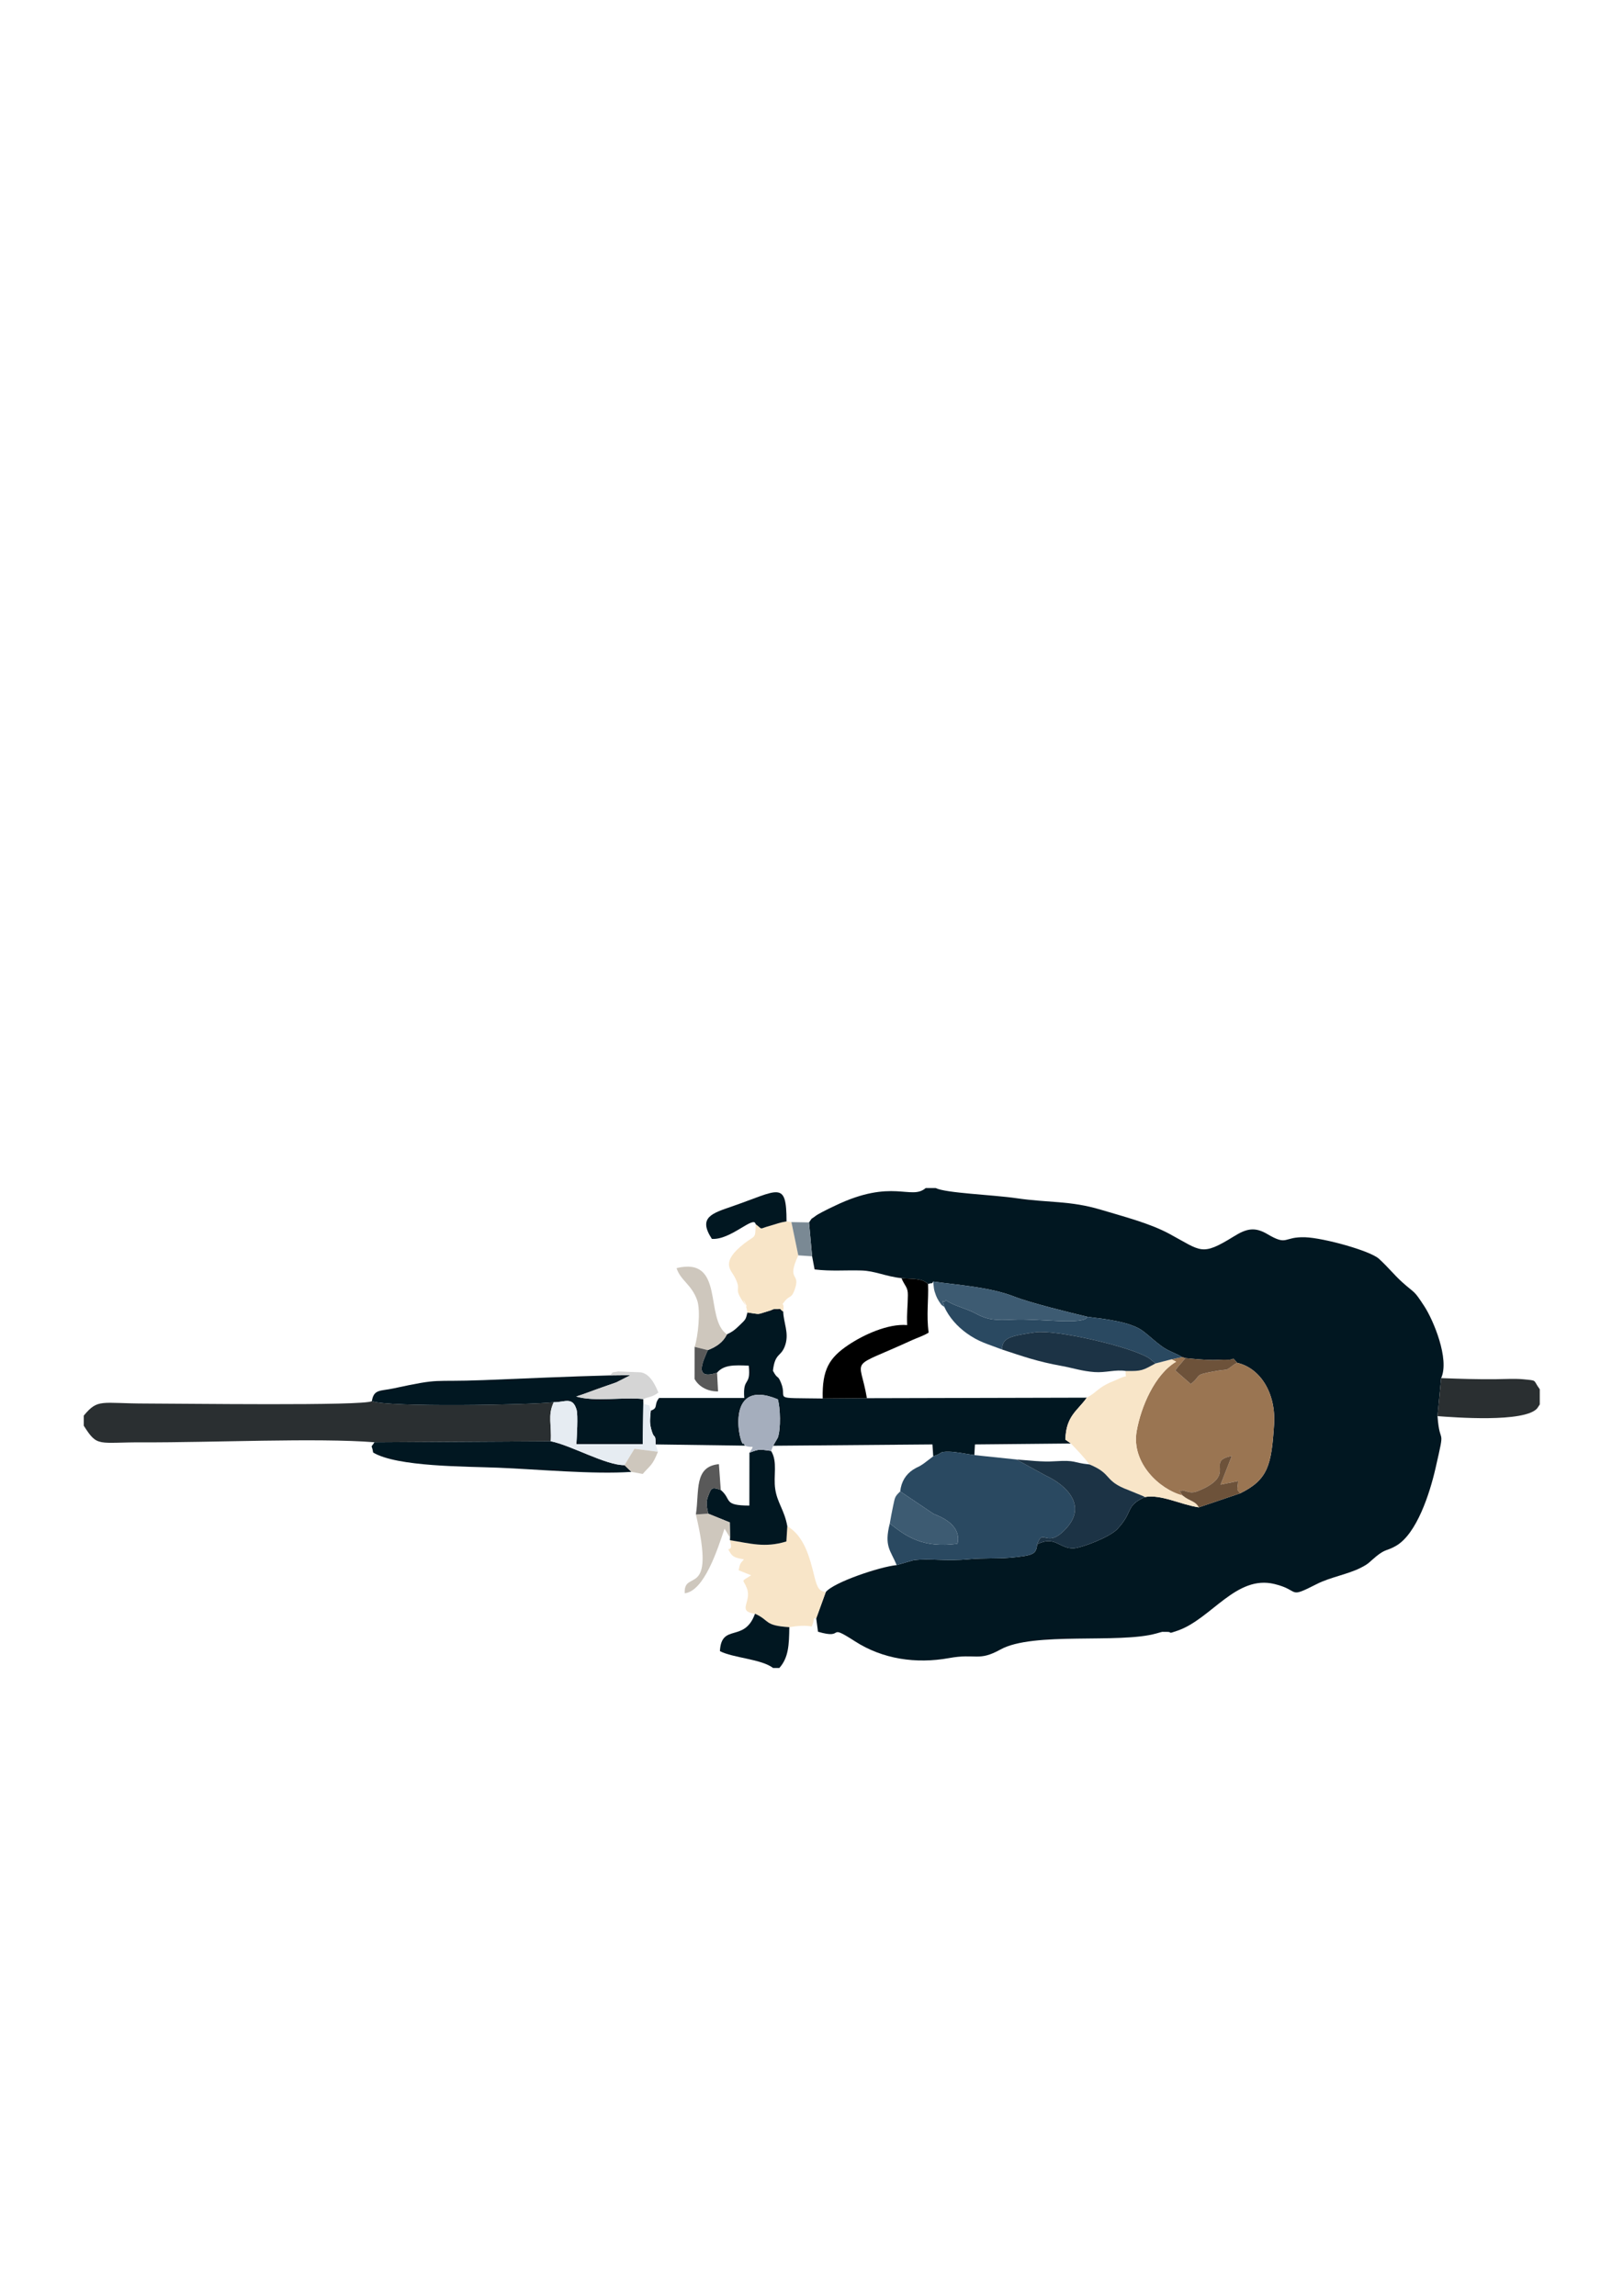 <?xml version="1.0" encoding="UTF-8"?>
<!DOCTYPE svg PUBLIC "-//W3C//DTD SVG 1.1//EN" "http://www.w3.org/Graphics/SVG/1.1/DTD/svg11.dtd">
<!-- Creator: CorelDRAW X7 -->
<svg xmlns="http://www.w3.org/2000/svg" xml:space="preserve" width="210mm" height="297mm" version="1.1" style="shape-rendering:geometricPrecision; text-rendering:geometricPrecision; image-rendering:optimizeQuality; fill-rule:evenodd; clip-rule:evenodd"
viewBox="0 0 21000 29700"
 xmlns:xlink="http://www.w3.org/1999/xlink">
 <defs>
  <style type="text/css">
   <![CDATA[
    .fil6 {fill:black}
    .fil0 {fill:#011721}
    .fil5 {fill:#1C3345}
    .fil1 {fill:#2A2F31}
    .fil3 {fill:#2A4961}
    .fil7 {fill:#3D5B72}
    .fil13 {fill:#595959}
    .fil12 {fill:#6D523A}
    .fil14 {fill:#7A8994}
    .fil2 {fill:#9A7552}
    .fil9 {fill:#A5AEBD}
    .fil10 {fill:#CEC7BD}
    .fil11 {fill:#D5D5D5}
    .fil8 {fill:#E6ECF2}
    .fil4 {fill:#F8E5C8}
   ]]>
  </style>
 </defs>
 <g id="Vrstva_x0020_1">
  <g id="_1979888529616">
   <path class="fil0" d="M10468 15814l40 438 32 170c211,26 399,8 604,14 182,5 309,76 520,99 120,13 266,-6 344,76 69,-25 38,10 67,-32 336,47 733,72 1047,194 217,85 712,205 948,262 244,31 563,66 721,186 84,64 140,121 233,190 101,75 194,95 270,145l43 13c109,11 242,24 352,25 51,1 139,-7 182,-4 121,8 55,-53 137,40 299,69 504,393 477,801 -34,515 -73,709 -439,888l-534 181c-240,-36 -488,-172 -700,-133 -257,118 -140,185 -355,414 -100,106 -468,246 -568,249 -184,5 -238,-170 -469,-52 -13,128 -45,146 -363,174 -155,13 -337,3 -506,18 -324,31 -516,-13 -732,14l-217 63c-211,20 -816,221 -918,350l-123 339 23 173c365,108 98,-121 477,123 359,232 792,295 1218,218 350,-64 379,48 666,-111 423,-234 1537,-72 2018,-208 114,-32 53,-17 123,-20 105,-4 -3,37 151,-16 436,-151 756,-725 1254,-603 340,83 162,196 547,0 175,-89 397,-124 566,-209 112,-56 110,-73 203,-149 123,-100 137,-67 256,-136 268,-155 436,-676 511,-1003 134,-586 56,-258 26,-675l47 -492c112,-246 -102,-753 -218,-930 -144,-220 -109,-152 -287,-312 -105,-95 -177,-189 -299,-301 -114,-105 -718,-271 -955,-279 -290,-9 -221,117 -490,-41 -168,-100 -277,-67 -435,31 -421,260 -417,189 -832,-34 -253,-137 -596,-225 -886,-312 -400,-120 -677,-88 -1092,-149 -308,-45 -921,-66 -1047,-132l-128 0c-190,165 -429,-130 -1174,229 -65,31 -110,52 -166,82 -27,14 -72,39 -88,52 -77,60 -23,0 -82,82z"/>
   <path class="fil0" d="M9671 16979c-23,96 -22,88 -105,169 -64,62 -91,81 -160,114 -49,100 -133,160 -248,204 -54,130 -195,397 120,292 87,-104 226,-99 410,-91 30,280 -79,136 -58,418l-1102 0c-72,88 -6,130 -108,164 -9,122 -21,157 17,276 30,95 45,12 47,161l1154 16c-5,-10 -14,-34 -17,-28 -38,76 -273,-871 443,-572 33,109 41,383 0,497l-60 104 2061 -17 10 154c137,-44 63,-61 204,-60 91,1 232,31 328,44l8 -138 1241 -12 -71 -50c7,-309 159,-374 277,-543l-2845 7 -572 4c-690,-10 -447,21 -539,-202 -47,-115 -38,-32 -105,-157 28,-244 109,-170 162,-341 46,-153 -24,-278 -29,-425 -64,-45 -3,-30 -86,-32 -63,-2 -32,5 -100,24 -169,50 -94,45 -277,20z"/>
   <path class="fil1" d="M1084 18313l0 131c180,284 179,212 776,215 853,4 2251,-60 2985,-1l2281 -13c15,-207 -43,-334 39,-505 -311,36 -2145,68 -2353,-14 -98,64 -2467,31 -2916,31 -591,0 -626,-68 -812,156z"/>
   <path class="fil2" d="M15301 19346c-81,-126 -28,-28 0,-67 83,23 115,44 204,8 522,-215 79,-383 433,-451l-145 370 227 -46c-10,136 -25,89 26,159 366,-179 405,-373 439,-888 27,-408 -178,-732 -477,-801l-33 18c-147,105 -45,51 -275,94 -265,49 -146,48 -293,162l-200 -175c47,-68 74,-86 130,-160l-43 -13 -137 29 61 31c-274,162 -455,579 -511,900 -70,409 295,752 594,830z"/>
   <path class="fil3" d="M12075 18840c-30,21 -91,71 -124,94 -73,51 -70,36 -136,78 -93,61 -154,154 -167,282l428 288c46,24 373,123 313,389 -444,60 -660,-91 -876,-262 -76,297 10,345 89,538l217 -63c216,-27 408,17 732,-14 169,-15 351,-5 506,-18 318,-28 350,-46 363,-174 78,-229 120,81 383,-214 255,-286 7,-546 -276,-677l-376 -206 -544 -57c-96,-13 -237,-43 -328,-44 -141,-1 -67,16 -204,60z"/>
   <path class="fil0" d="M4812 18126c208,82 2042,50 2353,14 139,3 243,-79 295,96 21,73 3,354 -2,447l858 0 8 -526 -1 -58c-257,-28 -634,38 -868,-33 89,-26 240,-86 337,-119 63,-22 117,-41 183,-64l183 -93 -265 3c-548,14 -1096,40 -1635,61 -700,27 -525,-31 -1171,108 -162,35 -252,7 -275,164z"/>
   <path class="fil4" d="M14952 17638c-168,90 -174,102 -387,98 -10,114 54,32 -106,108 -63,30 -90,35 -147,66 -116,62 -141,114 -250,171 -118,169 -270,234 -277,543l71 50c93,97 158,164 241,271 304,125 178,211 507,333l183 75c6,3 17,8 25,14 212,-39 460,97 700,133 -51,-89 -106,-70 -211,-154 -299,-78 -664,-421 -594,-830 56,-321 237,-738 511,-900l-61 -31 -205 53z"/>
   <path class="fil4" d="M9445 19925c54,192 -72,50 9,171 34,52 86,61 172,77 -47,54 -50,47 -69,141l162 65c-144,91 -102,44 -55,168 68,176 -136,297 105,329 196,88 112,153 444,174 114,-19 215,-25 290,-8 50,-120 8,-111 58,-106l123 -339c-81,-19 -106,-35 -150,-216 -55,-223 -126,-510 -347,-637l-12 197c-279,86 -466,25 -730,-16z"/>
   <path class="fil0" d="M8170 19041l-90 -87c-239,4 -697,-260 -954,-309l-2281 13c-57,88 -34,16 -17,133 312,186 1200,179 1615,196 505,20 1239,89 1727,54z"/>
   <path class="fil5" d="M13420 19978c231,-118 285,57 469,52 100,-3 468,-143 568,-249 215,-229 98,-296 355,-414 -8,-6 -19,-11 -25,-14l-183 -75c-329,-122 -203,-208 -507,-333 -229,-23 -160,-59 -453,-41 -162,11 -329,-12 -493,-23l376 206c283,131 531,391 276,677 -263,295 -305,-15 -383,214z"/>
   <path class="fil4" d="M9777 15836c-4,199 -1,137 -145,249 -314,243 -176,342 -130,428 105,195 -18,131 106,318 147,221 -63,-160 42,59 4,8 20,80 21,89 183,25 108,30 277,-20 68,-19 37,-26 100,-24 83,2 22,-13 86,32 20,-151 -40,-56 16,-129 63,-82 89,-38 128,-143 94,-248 -111,-104 51,-455l-89 -430 -63 -9c-86,13 -130,33 -215,57 -152,41 -82,55 -185,-22z"/>
   <path class="fil3" d="M12219 16908c63,137 168,252 288,339 160,115 269,138 458,211 3,-155 111,-175 432,-223 249,-37 1216,178 1469,334l86 69 205 -53 137 -29c-76,-50 -169,-70 -270,-145 -93,-69 -149,-126 -233,-190 -158,-120 -477,-155 -721,-186 -38,112 -630,20 -955,36 -227,11 -330,9 -493,-80 -118,-64 -290,-101 -384,-171 -33,65 -60,-67 -19,88z"/>
   <path class="fil6" d="M10645 18092l572 -4c-94,-557 -260,-363 586,-752 64,-29 152,-57 213,-97 -32,-226 1,-431 -8,-628 -78,-82 -224,-63 -344,-76 43,103 85,116 83,220 -1,140 -16,234 -9,387 -250,-21 -568,128 -759,256 -250,167 -343,320 -334,694z"/>
   <path class="fil0" d="M9697 18793l-1 684c-346,-1 -222,-77 -370,-202 -117,-41 -122,-29 -164,81 -32,81 -17,139 2,226l279 113 3 198 -1 32c264,41 451,102 730,16l12 -197c-37,-208 -128,-298 -156,-478 -27,-174 34,-355 -54,-496 -157,-21 -147,-26 -280,23z"/>
   <path class="fil5" d="M12965 17458c274,90 453,155 773,213 156,29 262,67 423,79 142,11 278,-36 404,-14 213,4 219,-8 387,-98l-86 -69c-253,-156 -1220,-371 -1469,-334 -321,48 -429,68 -432,223z"/>
   <path class="fil1" d="M18600 18320c205,15 1126,88 1290,-101l33 -50 0 -197c-93,-125 -22,-110 -215,-129 -109,-10 -239,-2 -350,-1 -235,3 -476,-5 -711,-14l-47 492z"/>
   <path class="fil7" d="M12219 16908c-41,-155 -14,-23 19,-88 94,70 266,107 384,171 163,89 266,91 493,80 325,-16 917,76 955,-36 -236,-57 -731,-177 -948,-262 -314,-122 -711,-147 -1047,-194 8,81 5,100 36,181 7,19 22,49 36,71 42,62 25,42 72,77z"/>
   <path class="fil8" d="M7165 18140c-82,171 -24,298 -39,505 257,49 715,313 954,309l129 -212 304 39 -29 -95c-2,-149 -17,-66 -47,-161 -38,-119 -26,-154 -17,-276 -28,-105 0,-49 -96,-92l-8 526 -858 0c5,-93 23,-374 2,-447 -52,-175 -156,-93 -295,-96z"/>
   <path class="fil0" d="M10003 21578l81 0c119,-134 126,-297 129,-528 -332,-21 -248,-86 -444,-174 -137,382 -435,116 -454,484 171,89 535,101 688,218z"/>
   <path class="fil0" d="M9777 15836c103,77 33,63 185,22 85,-24 129,-44 215,-57 -1,-536 -98,-404 -706,-194 -255,89 -444,140 -260,420 244,17 544,-308 566,-191z"/>
   <path class="fil7" d="M11513 19709c216,171 432,322 876,262 60,-266 -267,-365 -313,-389l-428 -288c-77,72 -67,80 -94,198 -17,77 -27,139 -41,217z"/>
   <path class="fil9" d="M9638 18702c105,42 133,-30 59,91 133,-49 123,-44 280,-23l27 -67 60 -104c41,-114 33,-388 0,-497 -716,-299 -481,648 -443,572 3,-6 12,18 17,28z"/>
   <path class="fil10" d="M8988 17424l170 42c115,-44 199,-104 248,-204 -296,-200 -20,-1009 -652,-857 52,162 192,208 266,414 48,134 12,471 -32,605z"/>
   <path class="fil11" d="M7893 17793l265 -3 -183 93c-66,23 -120,42 -183,64 -97,33 -248,93 -337,119 234,71 611,5 868,33 71,-31 113,-21 196,-84 -56,-138 -126,-250 -235,-262l-285 -11c-104,22 -47,-9 -106,51z"/>
   <path class="fil10" d="M9446 19893l-3 -198 -279 -113 -160 10c266,1117 -164,696 -144,1020 253,-31 423,-564 515,-837l71 118z"/>
   <path class="fil12" d="M15301 19346c105,84 160,65 211,154l534 -181c-51,-70 -36,-23 -26,-159l-227 46 145 -370c-354,68 89,236 -433,451 -89,36 -121,15 -204,-8 -28,39 -81,-59 0,67z"/>
   <path class="fil12" d="M16008 17630c-82,-93 -16,-32 -137,-40 -43,-3 -131,5 -182,4 -110,-1 -243,-14 -352,-25 -56,74 -83,92 -130,160l200 175c147,-114 28,-113 293,-162 230,-43 128,11 275,-94l33 -18z"/>
   <path class="fil13" d="M9004 19592l160 -10c-19,-87 -34,-145 -2,-226 42,-110 47,-122 164,-81l-24 -334c-326,31 -251,349 -298,651z"/>
   <path class="fil13" d="M9278 17758c-315,105 -174,-162 -120,-292l-170 -42 -1 415c57,105 178,164 304,161l-13 -242z"/>
   <path class="fil10" d="M8080 18954l90 87 146 27c104,-119 125,-108 197,-287l-304 -39 -129 212z"/>
   <polygon class="fil14" points="10329,16240 10508,16252 10468,15814 10240,15810 "/>
  </g>
 </g>
</svg>
